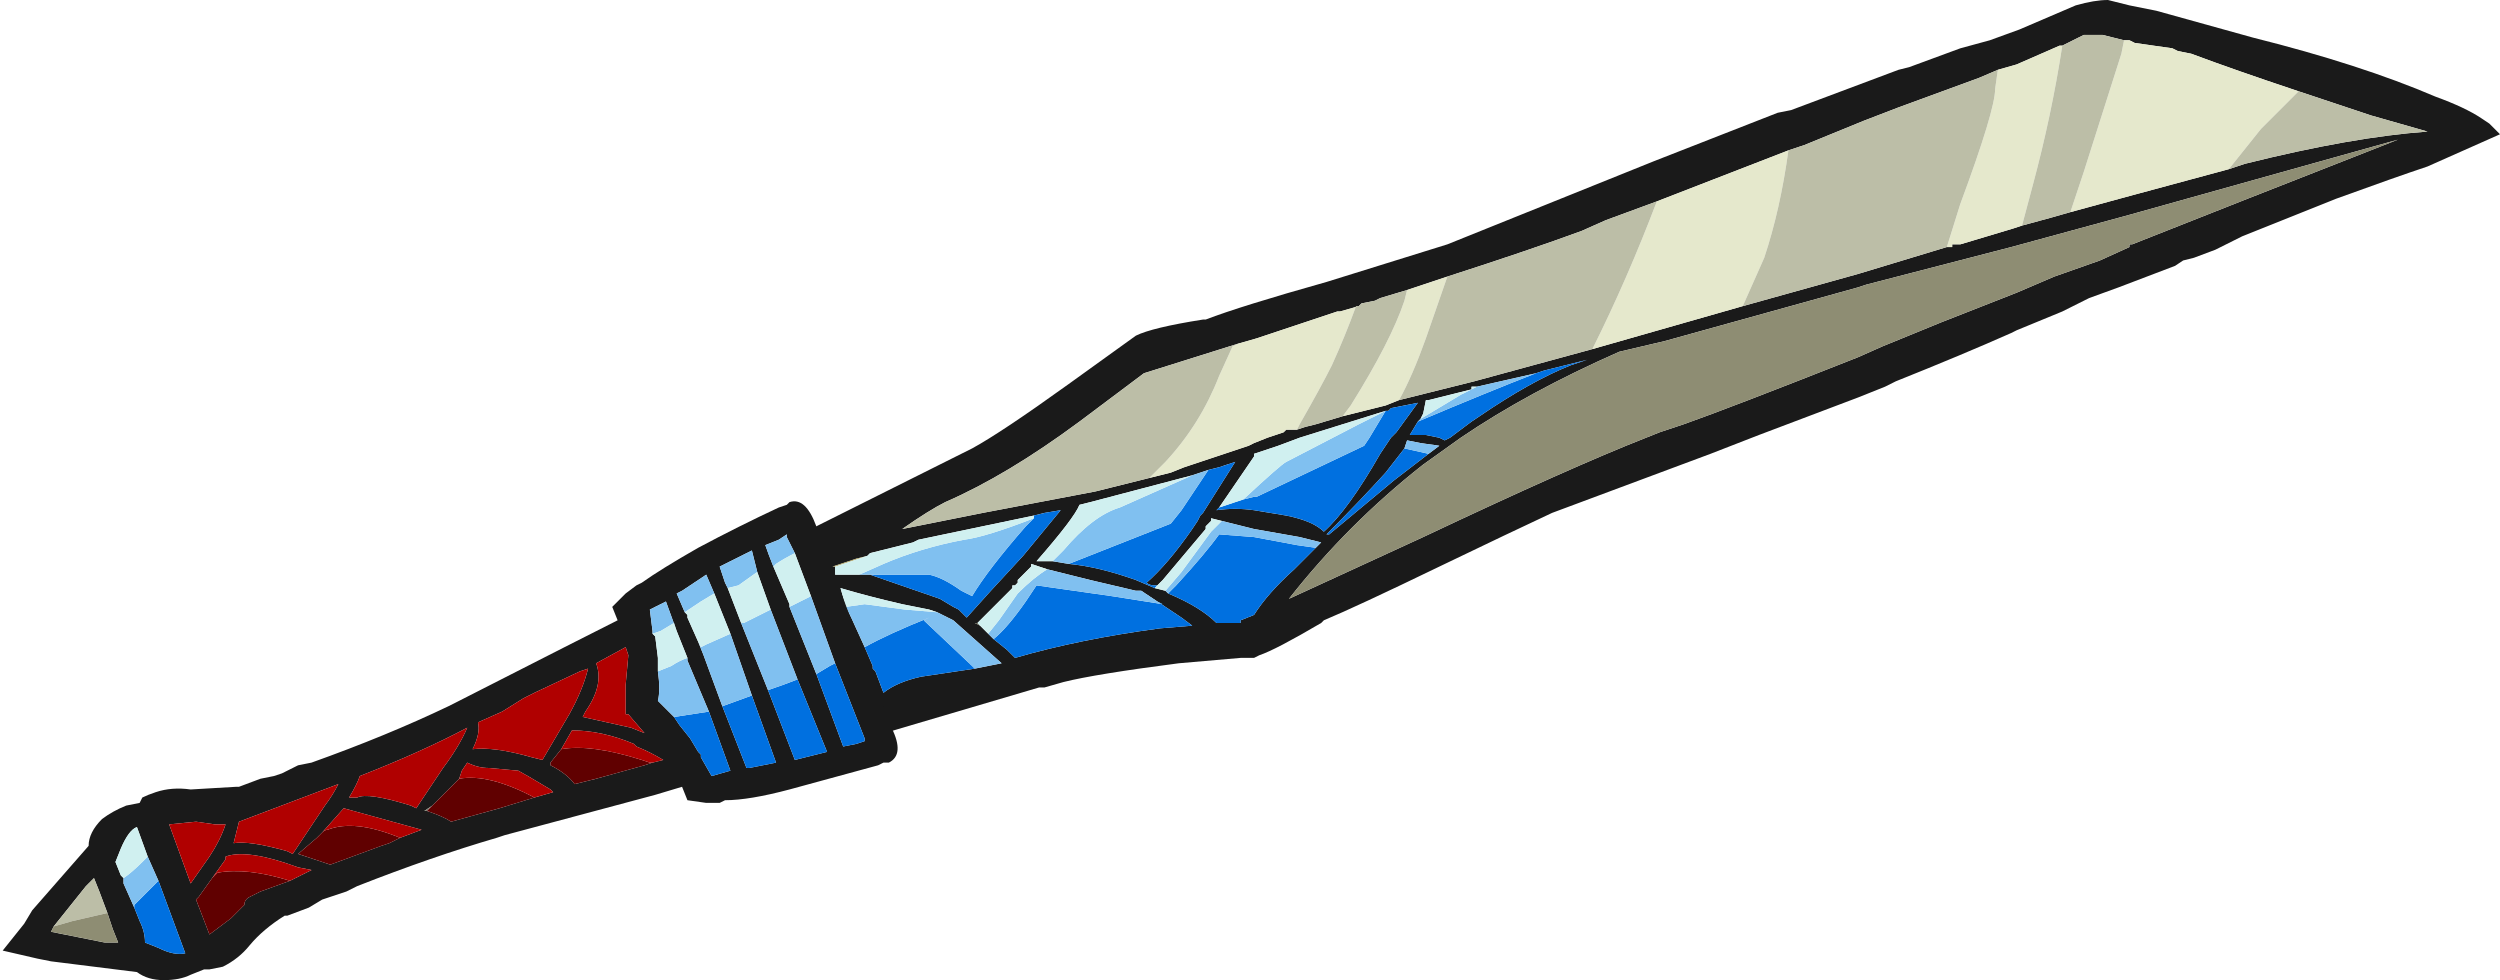 <?xml version="1.0" encoding="UTF-8" standalone="no"?>
<svg xmlns:ffdec="https://www.free-decompiler.com/flash" xmlns:xlink="http://www.w3.org/1999/xlink" ffdec:objectType="frame" height="127.75px" width="325.85px" xmlns="http://www.w3.org/2000/svg">
  <g transform="matrix(1.0, 0.0, 0.0, 1.0, 184.8, 59.5)">
    <use ffdec:characterId="1315" height="18.25" transform="matrix(7.0, 0.0, 0.0, 7.0, -184.8, -59.5)" width="46.55" xlink:href="#shape0"/>
  </g>
  <defs>
    <g id="shape0" transform="matrix(1.0, 0.0, 0.0, 1.0, 26.4, 8.5)">
      <path d="M9.15 -7.25 L10.1 -7.6 10.65 -7.75 11.2 -7.95 12.25 -8.4 Q12.6 -8.5 12.85 -8.5 L13.25 -8.4 13.75 -8.3 15.55 -7.8 Q17.55 -7.3 18.95 -6.7 19.5 -6.5 19.8 -6.3 L19.95 -6.2 20.15 -6.0 18.8 -5.4 Q18.2 -5.2 17.1 -4.8 L15.35 -4.1 14.85 -3.85 14.45 -3.7 14.25 -3.65 14.1 -3.55 13.05 -3.15 12.5 -2.95 12.0 -2.7 11.15 -2.35 11.05 -2.3 Q10.15 -1.9 8.9 -1.4 L8.7 -1.3 8.2 -1.1 6.35 -0.4 5.45 -0.05 2.5 1.05 Q1.75 1.4 0.4 2.05 -1.15 2.8 -1.75 3.05 L-1.8 3.1 Q-2.65 3.6 -2.95 3.7 L-3.05 3.75 -3.3 3.75 -4.45 3.85 Q-6.0 4.05 -6.6 4.2 L-6.95 4.3 -7.05 4.3 -10.1 5.2 -11.4 1.4 -8.3 -0.15 Q-7.75 -0.45 -6.5 -1.35 L-5.25 -2.25 Q-4.95 -2.4 -4.0 -2.55 L-3.95 -2.55 Q-3.3 -2.8 -1.7 -3.25 -0.25 -3.7 0.55 -3.95 L4.4 -5.5 6.7 -6.4 6.95 -6.45 8.95 -7.2 9.15 -7.25 M12.0 -7.65 L11.95 -7.65 11.15 -7.3 10.8 -7.2 10.45 -7.05 8.95 -6.5 8.3 -6.25 7.2 -5.8 6.9 -5.7 4.45 -4.75 3.5 -4.4 3.05 -4.2 Q2.1 -3.85 0.55 -3.35 L-0.2 -3.1 -0.7 -2.95 -0.8 -2.9 -1.05 -2.85 -1.1 -2.8 -1.45 -2.7 -1.5 -2.7 -3.0 -2.2 -3.35 -2.1 -5.1 -1.55 -6.3 -0.65 Q-7.65 0.35 -8.8 0.85 -9.1 1.0 -9.6 1.35 L-8.1 1.05 -6.0 0.65 -5.0 0.4 -4.6 0.3 -4.35 0.2 -3.15 -0.2 -3.05 -0.25 -2.8 -0.35 -2.5 -0.45 -2.45 -0.5 -2.25 -0.5 -2.1 -0.55 -1.9 -0.6 -1.4 -0.75 -0.6 -0.95 -0.35 -1.05 1.05 -1.4 3.25 -2.0 6.05 -2.8 8.2 -3.4 9.85 -3.9 9.95 -3.9 9.95 -3.95 10.1 -3.95 11.1 -4.25 11.25 -4.3 11.8 -4.45 12.15 -4.55 13.25 -4.85 15.1 -5.35 15.4 -5.45 Q17.4 -5.95 18.8 -6.05 L17.75 -6.35 16.4 -6.8 Q15.2 -7.2 14.4 -7.5 L14.15 -7.55 14.05 -7.6 13.35 -7.7 13.25 -7.75 13.15 -7.75 12.75 -7.85 12.4 -7.85 12.0 -7.65 M1.1 -1.3 L1.0 -1.3 1.0 -1.25 0.2 -1.05 0.15 -1.05 0.1 -0.8 0.05 -0.7 0.0 -0.65 -0.15 -0.4 0.15 -0.4 0.4 -0.35 0.5 -0.3 0.6 -0.35 1.0 -0.65 1.15 -0.75 Q2.1 -1.4 2.85 -1.7 L3.15 -1.8 2.35 -1.6 2.2 -1.55 1.1 -1.3 M0.2 -0.05 L0.4 -0.2 0.05 -0.25 -0.2 -0.3 -0.25 -0.15 -0.6 0.3 Q-1.1 0.85 -1.7 1.45 L-1.65 1.45 -0.45 0.45 0.2 -0.05 M3.75 -1.95 Q2.05 -1.2 0.8 -0.35 L0.1 0.15 Q-1.3 1.25 -2.4 2.65 L0.1 1.5 Q2.85 0.2 4.25 -0.35 L4.5 -0.45 4.95 -0.6 Q5.8 -0.9 8.2 -1.85 L8.65 -2.05 9.75 -2.5 11.15 -3.05 11.85 -3.35 12.7 -3.65 13.25 -3.9 13.25 -3.95 13.3 -3.95 Q13.8 -4.15 15.45 -4.8 L18.25 -5.9 13.25 -4.5 11.05 -3.9 8.35 -3.2 8.2 -3.15 4.6 -2.15 3.75 -1.95 M-0.6 -0.85 L-2.2 -0.35 -2.6 -0.2 -3.05 -0.05 -3.05 0.0 -3.7 0.95 -3.75 1.0 Q-3.4 0.95 -3.05 1.0 L-2.45 1.1 Q-1.95 1.2 -1.75 1.4 -1.3 1.0 -0.7 -0.05 L-0.5 -0.35 -0.4 -0.45 0.0 -1.0 -0.5 -0.9 -0.55 -0.85 -0.6 -0.85 M-1.9 1.7 L-1.8 1.6 -2.2 1.5 -3.05 1.35 -3.65 1.2 -3.85 1.15 -3.85 1.2 -3.95 1.3 -3.95 1.35 -4.75 2.3 -4.85 2.4 -4.9 2.4 Q-5.0 2.4 -5.05 2.35 -4.65 2.0 -4.2 1.35 L-4.1 1.2 -4.05 1.1 -4.0 1.05 -3.4 0.1 -3.7 0.2 -3.9 0.25 -4.2 0.35 -6.1 0.85 -6.3 0.9 Q-6.4 1.15 -7.1 1.95 L-6.8 1.95 -6.5 2.0 Q-5.95 2.05 -5.25 2.3 L-4.9 2.45 -4.7 2.5 -4.65 2.55 Q-4.05 2.8 -3.75 3.1 L-3.3 3.1 -3.3 3.05 -3.05 2.95 Q-2.8 2.55 -2.3 2.1 L-1.9 1.7 M-4.85 2.7 L-5.15 2.5 -5.25 2.5 -6.1 2.3 -6.9 2.1 -7.2 2.0 -7.2 2.05 -7.45 2.3 -7.45 2.35 -7.5 2.4 -7.55 2.4 -7.55 2.45 -8.2 3.1 -8.25 3.1 -8.15 3.15 -8.0 3.3 -7.9 3.4 -7.65 3.6 -7.5 3.75 Q-6.3 3.4 -4.8 3.2 L-4.2 3.15 -4.4 3.0 -4.85 2.7 M-10.25 2.2 L-10.2 2.2 -8.9 2.65 -8.65 2.8 -8.55 2.85 Q-8.5 2.9 -8.4 3.0 L-7.95 2.5 -7.35 1.85 -6.65 1.0 -6.95 1.05 -7.15 1.1 -9.3 1.55 -9.4 1.6 -10.2 1.8 -10.25 1.85 -10.45 1.9 -10.9 2.05 -10.85 2.05 -10.85 2.2 -10.4 2.2 -10.25 2.2 M-8.95 2.9 L-9.1 2.85 -9.6 2.75 Q-10.25 2.6 -10.75 2.45 L-10.65 2.8 -10.55 3.0 -10.3 3.55 -10.15 3.9 -10.15 3.95 -10.1 4.0 -9.95 4.4 Q-9.7 4.2 -9.25 4.1 L-8.25 3.95 -7.75 3.85 -8.65 3.05 Q-8.75 3.0 -8.95 2.9" fill="#1a1a1a" fill-rule="evenodd" stroke="none"/>
      <path d="M10.8 -7.2 L11.15 -7.3 11.95 -7.65 12.0 -7.65 Q11.8 -6.35 11.45 -5.05 L11.25 -4.3 11.1 -4.25 10.1 -3.95 9.95 -3.95 9.95 -3.9 9.85 -3.9 10.1 -4.7 Q10.75 -6.45 10.75 -6.85 L10.8 -7.2 M13.15 -7.75 L13.25 -7.75 13.35 -7.7 14.05 -7.6 14.15 -7.55 14.4 -7.5 Q15.2 -7.2 16.4 -6.8 L15.7 -6.1 15.1 -5.35 13.25 -4.85 12.15 -4.55 12.4 -5.3 13.1 -7.5 13.15 -7.75 M0.55 -3.35 L0.15 -2.2 Q-0.1 -1.5 -0.35 -1.05 L-0.6 -0.95 -1.4 -0.75 -1.25 -0.95 Q-0.5 -2.15 -0.25 -2.9 L-0.2 -3.1 0.55 -3.35 M3.25 -2.0 Q3.9 -3.3 4.45 -4.75 L6.9 -5.7 Q6.75 -4.6 6.45 -3.7 6.25 -3.25 6.05 -2.8 L3.25 -2.0 M-3.35 -2.1 L-3.0 -2.2 -1.5 -2.7 -1.45 -2.7 -1.1 -2.8 -1.15 -2.8 Q-1.35 -2.25 -1.6 -1.7 -1.8 -1.3 -2.2 -0.6 L-2.25 -0.5 -2.45 -0.5 -2.5 -0.45 -2.8 -0.35 -3.05 -0.25 -3.15 -0.2 -4.35 0.2 -4.6 0.3 -5.0 0.4 -4.7 0.1 Q-4.05 -0.6 -3.7 -1.5 L-3.45 -2.05 -3.35 -2.1" fill="#e5e8cc" fill-rule="evenodd" stroke="none"/>
      <path d="M10.8 -7.2 L10.75 -6.85 Q10.75 -6.45 10.1 -4.7 L9.85 -3.9 8.2 -3.4 6.05 -2.8 Q6.25 -3.25 6.45 -3.7 6.75 -4.6 6.9 -5.7 L7.2 -5.8 8.3 -6.25 8.95 -6.5 10.45 -7.05 10.8 -7.2 M11.25 -4.3 L11.45 -5.05 Q11.8 -6.35 12.0 -7.65 L12.4 -7.85 12.75 -7.85 13.15 -7.75 13.1 -7.5 12.4 -5.3 12.15 -4.55 11.8 -4.45 11.25 -4.3 M16.4 -6.8 L17.75 -6.35 18.8 -6.05 Q17.4 -5.95 15.4 -5.45 L15.1 -5.35 15.7 -6.1 16.4 -6.8 M0.55 -3.35 Q2.1 -3.85 3.05 -4.2 L3.5 -4.4 4.45 -4.75 Q3.9 -3.3 3.25 -2.0 L1.05 -1.4 -0.35 -1.05 Q-0.1 -1.5 0.15 -2.2 L0.55 -3.35 M-0.2 -3.1 L-0.25 -2.9 Q-0.5 -2.15 -1.25 -0.95 L-1.4 -0.75 -1.9 -0.6 -2.1 -0.55 -2.25 -0.5 -2.2 -0.6 Q-1.8 -1.3 -1.6 -1.7 -1.35 -2.25 -1.15 -2.8 L-1.1 -2.8 -1.05 -2.85 -0.8 -2.9 -0.7 -2.95 -0.2 -3.1 M-3.35 -2.1 L-3.45 -2.05 -3.7 -1.5 Q-4.05 -0.6 -4.7 0.1 L-5.0 0.4 -6.0 0.65 -8.1 1.05 -9.6 1.35 Q-9.1 1.0 -8.8 0.85 -7.65 0.35 -6.3 -0.65 L-5.1 -1.55 -3.35 -2.1" fill="#bcbea7" fill-rule="evenodd" stroke="none"/>
      <path d="M-10.25 1.85 L-10.85 2.05 -10.9 2.05 -10.45 1.9 -10.25 1.85" fill="#ac9e58" fill-rule="evenodd" stroke="none"/>
      <path d="M3.75 -1.95 L4.6 -2.15 8.2 -3.15 8.35 -3.2 11.05 -3.9 13.25 -4.5 18.25 -5.9 15.45 -4.8 Q13.8 -4.15 13.3 -3.95 L13.25 -3.95 13.25 -3.9 12.7 -3.65 11.85 -3.35 11.15 -3.05 9.75 -2.5 8.65 -2.05 8.2 -1.85 Q5.8 -0.9 4.95 -0.6 L4.5 -0.45 4.25 -0.35 Q2.85 0.2 0.1 1.5 L-2.4 2.65 Q-1.3 1.25 0.1 0.15 L0.8 -0.35 Q2.05 -1.2 3.75 -1.95" fill="#8e8d73" fill-rule="evenodd" stroke="none"/>
      <path d="M-8.2 3.1 L-8.15 3.15 -8.25 3.1 -8.2 3.1" fill="#545341" fill-rule="evenodd" stroke="none"/>
      <path d="M2.2 -1.55 L2.35 -1.6 3.15 -1.8 2.85 -1.7 Q2.1 -1.4 1.15 -0.75 L1.0 -0.65 0.6 -0.35 0.5 -0.3 0.4 -0.35 0.15 -0.4 -0.15 -0.4 0.0 -0.65 Q1.3 -1.2 2.2 -1.55 M-0.25 -0.15 L0.2 -0.05 -0.45 0.45 -1.65 1.45 -1.7 1.45 Q-1.1 0.85 -0.6 0.3 L-0.25 -0.15 M-3.7 0.95 L-3.25 0.8 -3.05 0.75 -3.0 0.75 -1.0 -0.2 -0.9 -0.35 -0.6 -0.85 -0.55 -0.85 -0.5 -0.9 0.0 -1.0 -0.4 -0.45 -0.5 -0.35 -0.7 -0.05 Q-1.3 1.0 -1.75 1.4 -1.95 1.2 -2.45 1.1 L-3.05 1.0 Q-3.4 0.95 -3.75 1.0 L-3.7 0.95 M-4.65 2.55 L-4.5 2.4 Q-3.95 1.8 -3.7 1.45 L-3.05 1.5 -2.25 1.65 -1.9 1.7 -2.3 2.1 Q-2.8 2.55 -3.05 2.95 L-3.3 3.05 -3.3 3.1 -3.75 3.1 Q-4.05 2.8 -4.65 2.55 M-3.9 0.25 L-3.7 0.2 -3.4 0.1 -4.0 1.05 -4.05 1.1 -4.1 1.2 -4.2 1.35 Q-4.65 2.0 -5.05 2.35 -5.0 2.4 -4.9 2.4 L-4.85 2.4 -4.9 2.45 -5.25 2.3 Q-5.95 2.05 -6.5 2.0 L-4.6 1.25 -4.4 1.0 -3.9 0.25 M-7.9 3.4 Q-7.65 3.2 -7.3 2.7 L-7.1 2.4 -5.7 2.6 -4.75 2.75 -4.85 2.7 -4.4 3.0 -4.2 3.15 -4.8 3.2 Q-6.3 3.4 -7.5 3.75 L-7.65 3.6 -7.9 3.4 M-7.15 1.15 L-7.15 1.1 -6.95 1.05 -6.65 1.0 -7.35 1.85 -7.95 2.5 -8.4 3.0 Q-8.5 2.9 -8.55 2.85 L-8.65 2.8 -8.9 2.65 -10.2 2.2 -10.25 2.2 -9.1 2.2 Q-8.85 2.25 -8.5 2.5 L-8.3 2.6 Q-8.0 2.1 -7.3 1.3 L-7.15 1.15 M-8.25 3.95 L-9.25 4.1 Q-9.7 4.2 -9.95 4.4 L-10.1 4.0 -10.15 3.95 -10.15 3.9 -10.3 3.55 Q-9.85 3.3 -9.1 3.0 L-9.2 3.05 -8.3 3.9 -8.25 3.95" fill="#0070e0" fill-rule="evenodd" stroke="none"/>
      <path d="M0.05 -0.7 L0.8 -1.15 1.1 -1.3 2.2 -1.55 Q1.3 -1.2 0.0 -0.65 L0.05 -0.7 M-0.25 -0.15 L-0.2 -0.3 0.05 -0.25 0.4 -0.2 0.2 -0.05 -0.25 -0.15 M-3.25 0.8 Q-2.55 0.15 -2.45 0.1 L-1.1 -0.6 -0.6 -0.85 -0.9 -0.35 -1.0 -0.2 -3.0 0.75 -3.05 0.75 -3.25 0.8 M-1.9 1.7 L-2.25 1.65 -3.05 1.5 -3.7 1.45 Q-3.95 1.8 -4.5 2.4 L-4.65 2.55 -4.7 2.5 -4.4 2.15 -3.85 1.4 -3.65 1.2 -3.05 1.35 -2.2 1.5 -1.8 1.6 -1.9 1.7 M-4.2 0.35 L-3.9 0.25 -4.4 1.0 -4.6 1.25 -6.5 2.0 -6.8 1.95 -6.6 1.75 Q-6.05 1.1 -5.55 0.95 L-4.2 0.35 M-6.9 2.1 L-6.1 2.3 -5.25 2.5 -5.15 2.5 -4.85 2.7 -4.75 2.75 -5.7 2.6 -7.1 2.4 -7.3 2.7 Q-7.65 3.2 -7.9 3.4 L-8.0 3.3 -7.8 3.05 -7.45 2.55 Q-7.15 2.25 -6.9 2.1 M-7.15 1.15 L-7.3 1.3 Q-8.0 2.1 -8.3 2.6 L-8.5 2.5 Q-8.85 2.25 -9.1 2.2 L-10.25 2.2 -10.4 2.2 -9.95 2.0 Q-9.25 1.7 -8.45 1.55 -8.05 1.5 -7.15 1.15 M-10.65 2.8 L-10.3 2.75 -9.55 2.85 -8.95 2.9 Q-8.75 3.0 -8.65 3.05 L-7.75 3.85 -8.25 3.95 -8.3 3.9 -9.2 3.05 -9.1 3.0 Q-9.85 3.3 -10.3 3.55 L-10.55 3.0 -10.65 2.8" fill="#80c0f0" fill-rule="evenodd" stroke="none"/>
      <path d="M0.05 -0.7 L0.1 -0.8 0.15 -1.05 0.2 -1.05 1.0 -1.25 1.0 -1.3 1.1 -1.3 0.8 -1.15 0.05 -0.7 M-3.7 0.95 L-3.05 0.0 -3.05 -0.05 -2.6 -0.2 -2.2 -0.35 -0.6 -0.85 -1.1 -0.6 -2.45 0.1 Q-2.55 0.15 -3.25 0.8 L-3.7 0.95 M-3.65 1.2 L-3.85 1.4 -4.4 2.15 -4.7 2.5 -4.9 2.45 -4.85 2.4 -4.75 2.3 -3.95 1.35 -3.95 1.3 -3.85 1.2 -3.85 1.15 -3.65 1.2 M-6.8 1.95 L-7.1 1.95 Q-6.4 1.15 -6.3 0.9 L-6.1 0.85 -4.2 0.35 -5.55 0.95 Q-6.05 1.1 -6.6 1.75 L-6.8 1.95 M-6.9 2.1 Q-7.15 2.25 -7.45 2.55 L-7.8 3.05 -8.0 3.3 -8.15 3.15 -8.2 3.1 -7.55 2.45 -7.55 2.4 -7.5 2.4 -7.45 2.35 -7.45 2.3 -7.2 2.05 -7.2 2.0 -6.9 2.1 M-7.15 1.1 L-7.15 1.15 Q-8.05 1.5 -8.45 1.55 -9.25 1.7 -9.95 2.0 L-10.4 2.2 -10.85 2.2 -10.85 2.05 -10.25 1.85 -10.2 1.8 -9.4 1.6 -9.3 1.55 -7.15 1.1 M-10.65 2.8 L-10.75 2.45 Q-10.25 2.6 -9.6 2.75 L-9.1 2.85 -8.95 2.9 -9.55 2.85 -10.3 2.75 -10.65 2.8" fill="#d0f0f0" fill-rule="evenodd" stroke="none"/>
      <path d="M-11.2 4.05 L-10.7 5.4 -10.45 5.35 -10.3 5.3 -10.3 5.25 -10.85 3.85 -11.3 2.6 -11.6 1.8 -11.75 1.5 -11.75 1.45 -11.9 1.55 -12.15 1.65 Q-12.1 1.8 -12.0 2.05 L-11.7 2.75 -11.7 2.8 -11.2 4.05 M-12.1 4.35 L-11.6 5.65 -11.0 5.5 -11.55 4.15 -12.05 2.85 -12.3 2.15 -12.4 1.75 Q-12.6 1.85 -12.8 1.95 L-13.0 2.05 -12.9 2.35 -12.85 2.45 -12.6 3.1 -12.1 4.35 M-9.95 5.7 L-10.05 5.75 -11.7 6.2 Q-12.45 6.4 -12.9 6.4 L-13.0 6.45 -13.25 6.45 -13.6 6.4 -13.7 6.15 -14.2 6.3 -17.0 7.05 -17.15 7.1 Q-18.35 7.45 -19.75 8.0 L-19.95 8.1 -20.4 8.25 -20.65 8.4 -21.05 8.55 -21.1 8.55 Q-21.5 8.8 -21.75 9.1 -21.95 9.35 -22.25 9.5 L-22.5 9.55 -22.6 9.55 -22.85 9.65 Q-23.05 9.75 -23.35 9.75 -23.65 9.75 -23.85 9.6 L-25.45 9.4 -25.7 9.35 -26.35 9.2 -25.95 8.7 -25.8 8.45 -24.75 7.25 Q-24.75 7.0 -24.5 6.75 -24.3 6.6 -24.05 6.5 L-23.8 6.45 -23.75 6.35 Q-23.65 6.3 -23.5 6.25 -23.2 6.15 -22.85 6.2 L-22.0 6.15 -21.95 6.15 -21.55 6.0 -21.3 5.95 -21.15 5.9 -20.85 5.75 -20.6 5.7 Q-19.2 5.2 -18.05 4.65 L-17.95 4.6 Q-15.4 3.3 -14.9 3.05 L-15.0 2.8 -14.75 2.55 -14.55 2.4 -14.45 2.35 Q-14.1 2.1 -13.4 1.7 -12.65 1.3 -11.9 0.95 L-11.75 0.9 -11.7 0.85 Q-11.4 0.75 -11.2 1.3 L-9.8 5.05 Q-9.55 5.55 -9.85 5.7 L-9.95 5.7 M-13.1 2.55 L-13.25 2.2 -13.7 2.5 -13.8 2.55 -13.65 2.9 -13.6 2.95 -13.6 3.0 -13.4 3.45 -13.3 3.7 -12.95 4.65 -12.5 5.8 -12.45 5.8 -11.95 5.7 -12.4 4.45 -12.8 3.3 -13.1 2.55 M-14.25 3.3 L-14.2 3.35 -14.15 3.75 -14.15 4.0 Q-14.1 4.35 -14.15 4.55 L-14.1 4.6 Q-14.0 4.7 -13.85 4.85 L-13.75 5.0 -13.55 5.25 -13.4 5.5 -13.35 5.55 -13.35 5.6 -13.15 5.95 -12.8 5.85 -13.2 4.75 -13.6 3.8 -13.6 3.75 -13.8 3.25 -14.0 2.7 -14.3 2.85 -14.25 3.25 -14.25 3.3 M-14.7 3.7 L-14.75 3.55 -15.3 3.85 Q-15.15 4.25 -15.5 4.75 L-15.55 4.85 -14.65 5.05 -14.4 5.15 -14.7 4.8 -14.75 4.8 -14.75 4.25 -14.7 3.7 M-15.6 4.0 L-16.45 4.4 -16.65 4.5 -17.05 4.75 -17.5 4.95 Q-17.45 5.15 -17.6 5.45 -17.2 5.4 -16.5 5.6 L-16.3 5.65 -15.8 4.8 Q-15.55 4.35 -15.45 3.95 L-15.6 4.0 M-15.95 5.45 L-16.15 5.7 -16.15 5.75 Q-15.85 5.9 -15.7 6.1 L-15.3 6.0 -14.4 5.75 -14.25 5.7 -14.05 5.65 Q-14.3 5.5 -14.55 5.4 L-14.6 5.35 Q-15.2 5.1 -15.75 5.1 L-15.95 5.45 M-16.45 6.35 L-16.1 6.25 -16.15 6.2 Q-16.65 5.9 -16.75 5.85 L-17.3 5.8 Q-17.5 5.8 -17.7 5.7 L-17.8 5.85 -17.85 6.0 -18.35 6.5 -18.5 6.6 -18.45 6.6 Q-18.15 6.7 -18.0 6.8 L-17.1 6.55 -16.45 6.35 M-22.75 6.8 L-23.25 6.85 -22.85 7.95 -22.5 7.45 Q-22.3 7.15 -22.2 6.85 L-22.4 6.85 -22.75 6.8 M-20.4 7.0 L-20.5 7.1 -20.85 7.4 -20.25 7.6 -19.3 7.25 -19.15 7.2 -18.95 7.1 -18.55 6.95 -20.0 6.55 -20.4 7.0 M-19.9 6.35 L-19.75 6.35 Q-19.55 6.25 -18.75 6.5 L-18.65 6.55 -18.15 5.8 Q-17.85 5.4 -17.7 5.05 -18.55 5.5 -19.7 5.95 -19.75 6.1 -19.9 6.35 M-20.1 6.1 L-21.95 6.8 Q-22.0 7.0 -22.05 7.2 -21.75 7.15 -21.05 7.35 L-20.95 7.4 -20.35 6.5 Q-20.2 6.3 -20.1 6.1 M-21.0 7.9 L-20.6 7.7 -20.85 7.65 Q-21.8 7.3 -22.2 7.45 L-22.2 7.5 -22.45 7.85 -22.7 8.2 -22.75 8.25 -22.5 8.9 -22.1 8.6 -21.85 8.35 Q-21.85 8.25 -21.75 8.2 L-21.55 8.1 -21.0 7.9 M-23.9 8.4 L-23.8 8.65 Q-23.7 8.85 -23.7 9.05 L-23.45 9.15 Q-23.15 9.3 -22.95 9.25 L-23.45 7.9 -23.65 7.45 -23.85 6.9 Q-24.0 6.95 -24.15 7.3 L-24.25 7.55 -24.15 7.8 -24.1 7.85 -24.1 7.95 -23.9 8.4 M-25.4 8.75 L-25.45 8.85 -24.45 9.05 -24.2 9.05 -24.3 8.8 -24.4 8.5 -24.55 8.1 -24.65 7.85 -24.8 8.0 -25.4 8.75" fill="#1a1a1a" fill-rule="evenodd" stroke="none"/>
      <path d="M-18.45 6.6 L-18.5 6.6 -18.35 6.5 -18.45 6.6" fill="#7e8071" fill-rule="evenodd" stroke="none"/>
      <path d="M-25.4 8.75 L-24.8 8.0 -24.65 7.85 -24.55 8.1 -24.4 8.5 -25.05 8.65 -25.4 8.75" fill="#bcbea7" fill-rule="evenodd" stroke="none"/>
      <path d="M-24.4 8.5 L-24.3 8.8 -24.2 9.05 -24.45 9.05 -25.45 8.85 -25.4 8.75 -25.05 8.65 -24.4 8.5" fill="#8e8d73" fill-rule="evenodd" stroke="none"/>
      <path d="M-14.25 5.7 L-14.4 5.75 -15.3 6.0 -15.7 6.1 Q-15.85 5.9 -16.15 5.75 L-16.15 5.7 -15.95 5.45 Q-15.4 5.35 -14.45 5.65 L-14.3 5.7 -14.25 5.7 M-17.85 6.0 Q-17.3 5.9 -16.45 6.35 L-17.1 6.55 -18.0 6.8 Q-18.15 6.7 -18.45 6.6 L-18.35 6.5 -17.85 6.0 M-20.4 7.0 Q-20.35 6.95 -20.3 6.95 -19.8 6.75 -18.95 7.1 L-19.15 7.2 -19.3 7.25 -20.25 7.6 -20.85 7.4 -20.5 7.1 -20.4 7.0 M-21.0 7.9 L-21.55 8.1 -21.75 8.2 Q-21.85 8.25 -21.85 8.35 L-22.1 8.6 -22.5 8.9 -22.75 8.25 -22.7 8.2 -22.45 7.85 -22.35 7.75 Q-21.8 7.65 -21.0 7.9" fill="#600000" fill-rule="evenodd" stroke="none"/>
      <path d="M-15.6 4.0 L-15.45 3.95 Q-15.55 4.35 -15.8 4.8 L-16.3 5.65 -16.5 5.6 Q-17.2 5.4 -17.6 5.45 -17.45 5.15 -17.5 4.95 L-17.05 4.75 -16.65 4.5 -16.45 4.4 -15.6 4.0 M-14.7 3.7 L-14.75 4.25 -14.75 4.8 -14.7 4.8 -14.4 5.15 -14.65 5.05 -15.55 4.85 -15.5 4.75 Q-15.15 4.25 -15.3 3.85 L-14.75 3.55 -14.7 3.7 M-14.25 5.7 L-14.3 5.7 -14.45 5.65 Q-15.4 5.35 -15.95 5.45 L-15.75 5.1 Q-15.2 5.1 -14.6 5.35 L-14.55 5.4 Q-14.3 5.5 -14.05 5.65 L-14.25 5.7 M-17.85 6.0 L-17.8 5.85 -17.7 5.7 Q-17.5 5.8 -17.3 5.8 L-16.75 5.85 Q-16.65 5.9 -16.15 6.2 L-16.1 6.25 -16.45 6.35 Q-17.3 5.9 -17.85 6.0 M-22.75 6.8 L-22.4 6.85 -22.2 6.85 Q-22.3 7.15 -22.5 7.45 L-22.85 7.95 -23.25 6.85 -22.75 6.8 M-18.95 7.1 Q-19.8 6.75 -20.3 6.95 -20.35 6.95 -20.4 7.0 L-20.0 6.55 -18.55 6.95 -18.95 7.1 M-19.9 6.35 Q-19.75 6.1 -19.7 5.95 -18.55 5.5 -17.7 5.05 -17.85 5.4 -18.15 5.8 L-18.65 6.55 -18.75 6.5 Q-19.55 6.25 -19.75 6.35 L-19.9 6.35 M-20.1 6.1 Q-20.2 6.3 -20.35 6.5 L-20.95 7.4 -21.05 7.35 Q-21.75 7.15 -22.05 7.2 -22.0 7.0 -21.95 6.8 L-20.1 6.1 M-22.45 7.85 L-22.2 7.5 -22.2 7.45 Q-21.8 7.3 -20.85 7.65 L-20.6 7.7 -21.0 7.9 Q-21.8 7.65 -22.35 7.75 L-22.45 7.85" fill="#b00000" fill-rule="evenodd" stroke="none"/>
      <path d="M-10.85 3.85 L-10.3 5.25 -10.3 5.3 -10.45 5.35 -10.7 5.4 -11.2 4.05 -10.95 3.9 -10.85 3.85 M-11.55 4.15 L-11.0 5.5 -11.6 5.65 -12.1 4.35 Q-11.8 4.25 -11.55 4.15 M-12.4 4.45 L-11.95 5.7 -12.45 5.8 -12.5 5.8 -12.95 4.65 -12.4 4.45 M-13.2 4.75 L-12.8 5.85 -13.15 5.95 -13.35 5.6 -13.35 5.55 -13.4 5.5 -13.55 5.25 -13.75 5.0 -13.85 4.85 -13.2 4.75 M-23.45 7.9 L-22.95 9.25 Q-23.15 9.3 -23.45 9.15 L-23.7 9.05 Q-23.7 8.85 -23.8 8.65 L-23.9 8.4 -23.9 8.35 -23.45 7.9" fill="#0070e0" fill-rule="evenodd" stroke="none"/>
      <path d="M-10.85 3.85 L-10.95 3.9 -11.2 4.05 -11.7 2.8 -11.3 2.6 -10.85 3.85 M-12.0 2.05 Q-12.1 1.8 -12.15 1.65 L-11.9 1.55 -11.75 1.45 -11.75 1.5 -11.6 1.8 Q-11.8 1.9 -11.95 2.0 L-12.0 2.05 M-12.1 4.35 L-12.6 3.1 -12.55 3.1 -12.05 2.85 -11.55 4.15 Q-11.8 4.25 -12.1 4.35 M-12.85 2.45 L-12.9 2.35 -13.0 2.05 -12.8 1.95 Q-12.6 1.85 -12.4 1.75 L-12.3 2.15 -12.65 2.4 -12.85 2.45 M-13.65 2.9 L-13.8 2.55 -13.7 2.5 -13.25 2.2 -13.1 2.55 -13.35 2.7 -13.65 2.9 M-12.8 3.3 L-12.4 4.45 -12.95 4.65 -13.3 3.7 -13.4 3.45 -13.35 3.55 -13.25 3.5 -12.8 3.3 M-13.8 3.25 L-13.85 3.1 -14.1 3.25 -14.25 3.3 -14.25 3.25 -14.3 2.85 -14.0 2.7 -13.8 3.25 M-14.15 4.0 L-13.9 3.9 Q-13.75 3.8 -13.6 3.75 L-13.6 3.8 -13.2 4.75 -13.85 4.85 Q-14.0 4.7 -14.1 4.6 L-14.15 4.55 Q-14.1 4.35 -14.15 4.0 M-23.45 7.9 L-23.9 8.35 -23.9 8.4 -24.1 7.95 -24.1 7.85 Q-23.95 7.75 -23.75 7.55 L-23.65 7.45 -23.45 7.9" fill="#80c0f0" fill-rule="evenodd" stroke="none"/>
      <path d="M-11.7 2.8 L-11.7 2.75 -12.0 2.05 -11.95 2.0 Q-11.8 1.9 -11.6 1.8 L-11.3 2.6 -11.7 2.8 M-12.6 3.1 L-12.85 2.45 -12.65 2.4 -12.3 2.15 -12.05 2.85 -12.55 3.1 -12.6 3.1 M-13.1 2.55 L-12.8 3.3 -13.25 3.5 -13.35 3.55 -13.4 3.45 -13.6 3.0 -13.6 2.95 -13.65 2.9 -13.35 2.7 -13.1 2.55 M-14.25 3.3 L-14.1 3.25 -13.85 3.1 -13.8 3.25 -13.6 3.75 Q-13.75 3.8 -13.9 3.9 L-14.15 4.0 -14.15 3.75 -14.2 3.35 -14.25 3.3 M-24.1 7.85 L-24.15 7.8 -24.25 7.55 -24.15 7.3 Q-24.0 6.95 -23.85 6.9 L-23.65 7.45 -23.75 7.55 Q-23.95 7.75 -24.1 7.85" fill="#d0f0f0" fill-rule="evenodd" stroke="none"/>
    </g>
  </defs>
</svg>
